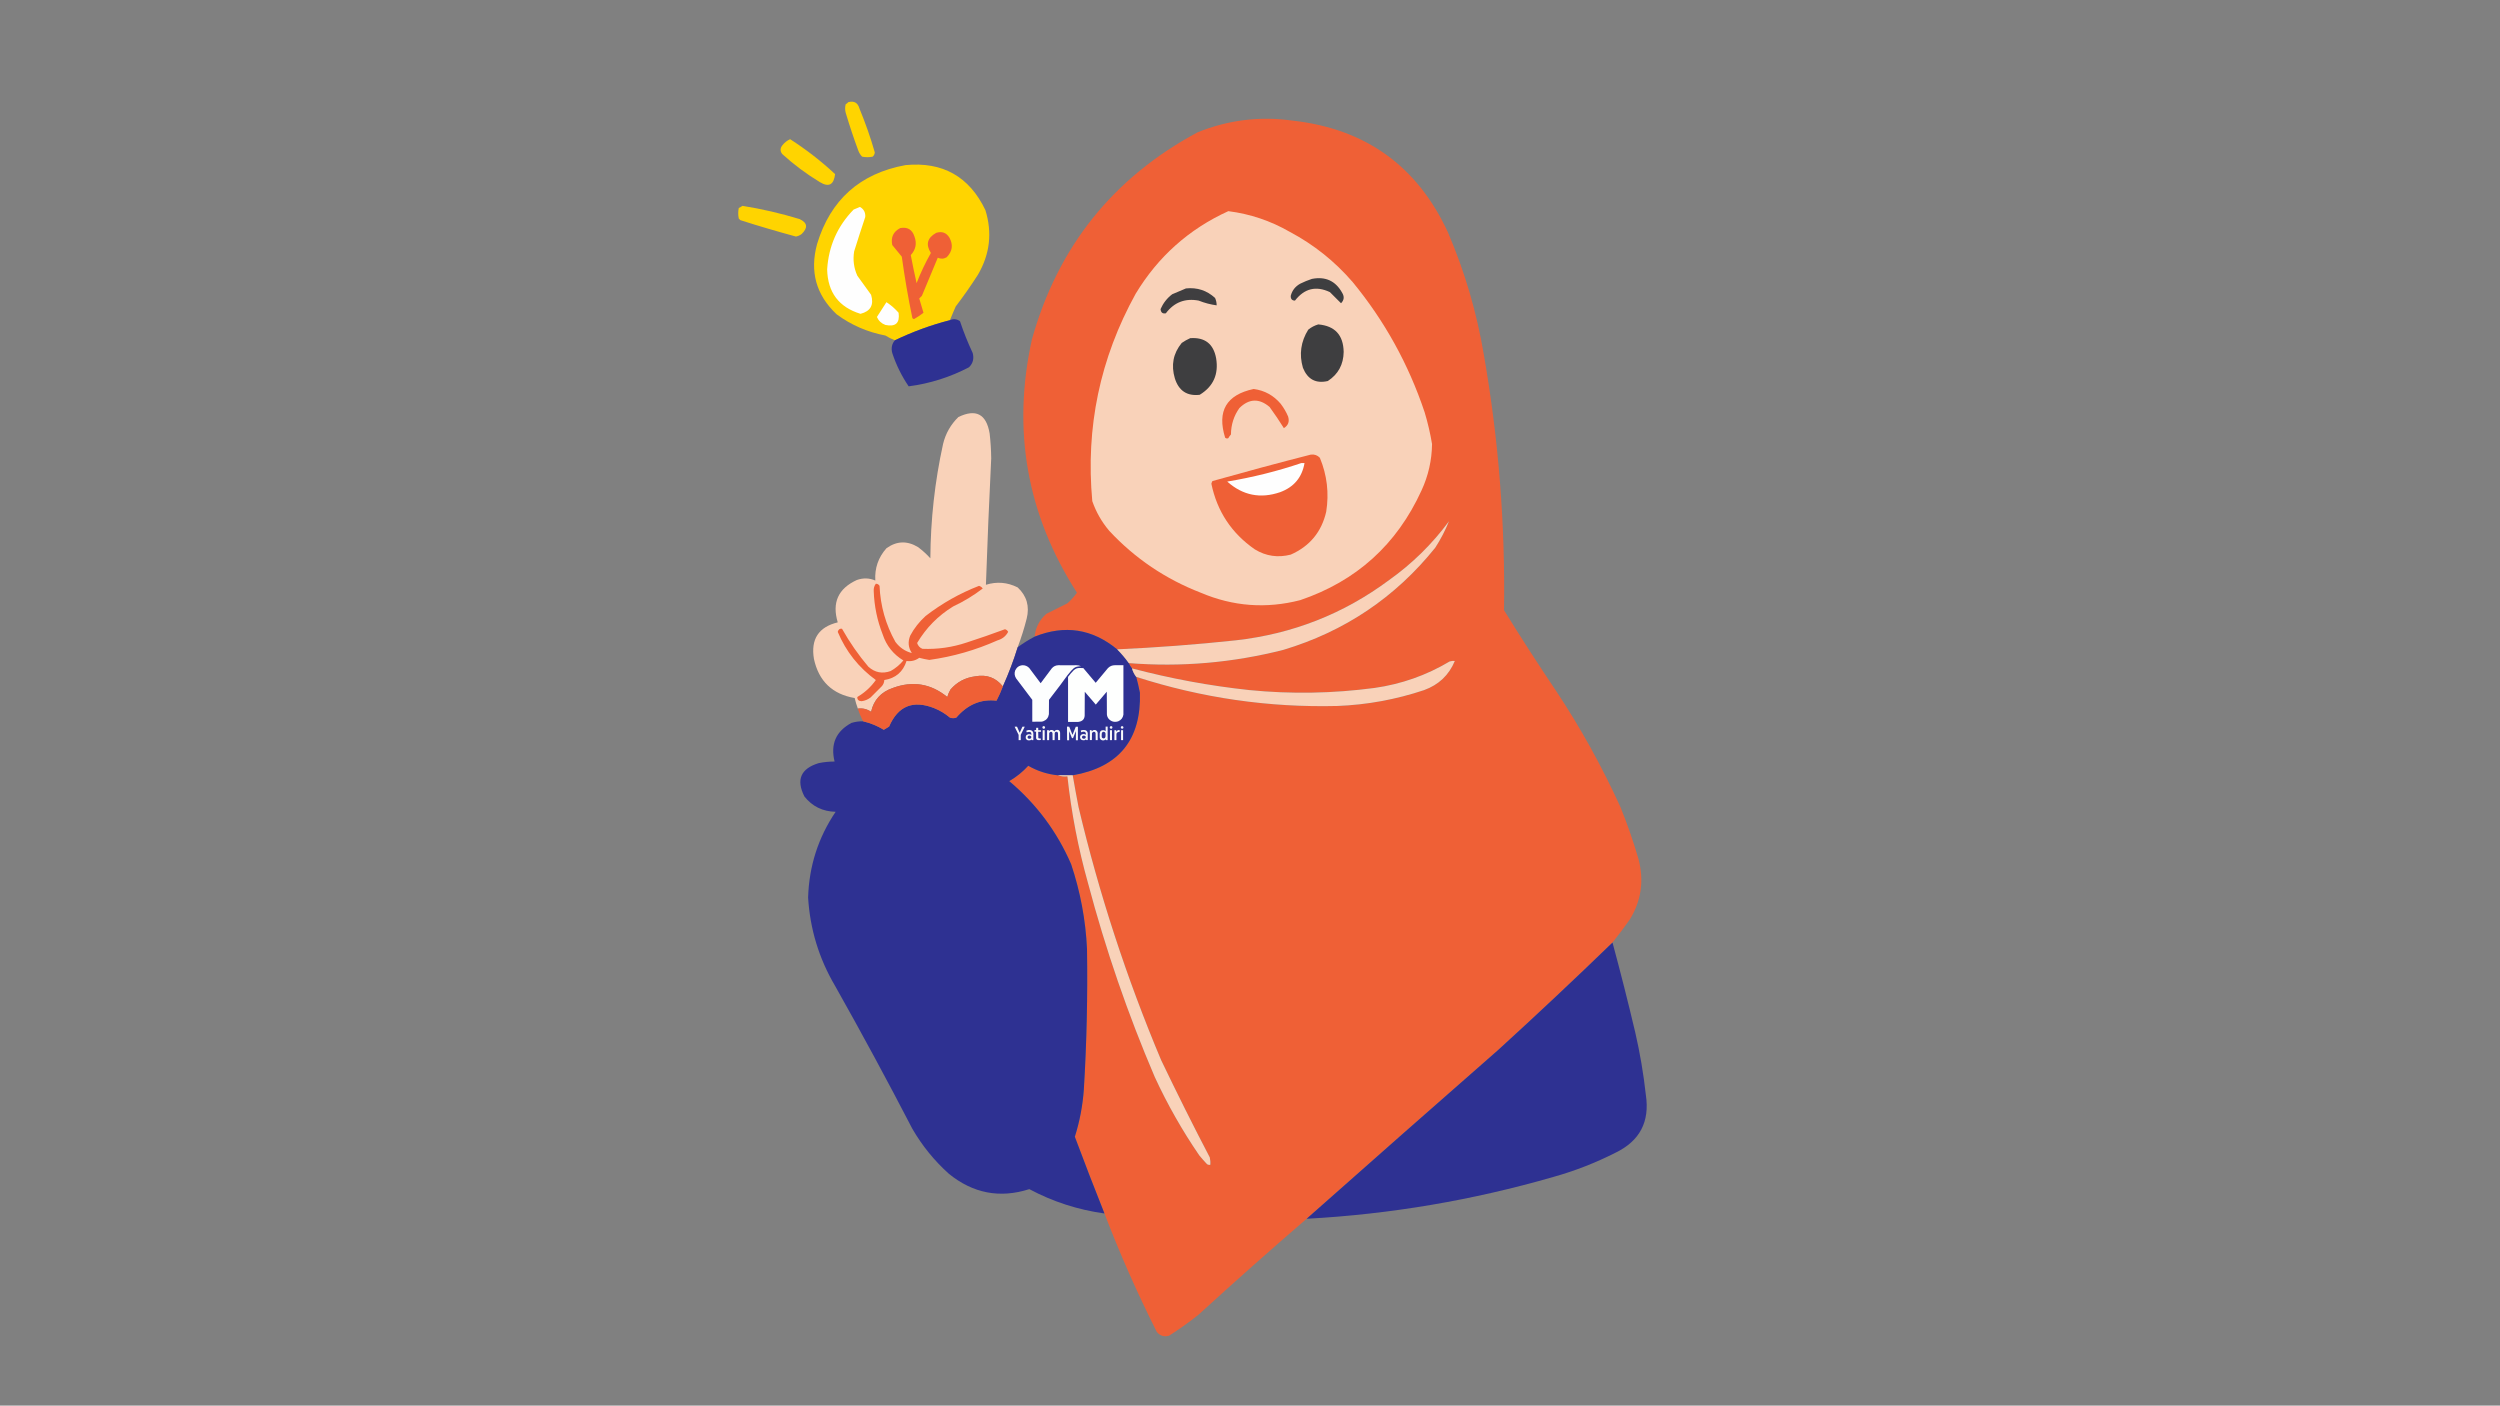 <?xml version="1.0" encoding="utf-8"?>
<!-- Generator: Adobe Illustrator 24.0.1, SVG Export Plug-In . SVG Version: 6.00 Build 0)  -->
<svg version="1.1" id="Layer_1" xmlns="http://www.w3.org/2000/svg" xmlns:xlink="http://www.w3.org/1999/xlink" x="0px" y="0px"
	 viewBox="0 0 2362 1328" style="enable-background:new 0 0 2362 1328;" xml:space="preserve">
<rect x="0" y="0" width="2362" height="1328" fill="#808080" stroke="none"/>
<style type="text/css">
	.st0{fill-rule:evenodd;clip-rule:evenodd;fill:#FFD400;}
	.st1{fill-rule:evenodd;clip-rule:evenodd;fill:#EF6036;}
	.st2{fill-rule:evenodd;clip-rule:evenodd;fill:#FEFEFE;}
	.st3{fill-rule:evenodd;clip-rule:evenodd;fill:#F9D2B9;}
	.st4{fill-rule:evenodd;clip-rule:evenodd;fill:#3E3E40;}
	.st5{fill-rule:evenodd;clip-rule:evenodd;fill:#3F3E40;}
	.st6{fill-rule:evenodd;clip-rule:evenodd;fill:#2E3192;}
	.st7{opacity:0.996;fill-rule:evenodd;clip-rule:evenodd;fill:#FEFFFE;enable-background:new    ;}
	.st8{opacity:0.997;fill-rule:evenodd;clip-rule:evenodd;fill:#FEFFFE;enable-background:new    ;}
	.st9{opacity:0.955;fill-rule:evenodd;clip-rule:evenodd;fill:#FEFFFE;enable-background:new    ;}
	.st10{opacity:0.957;fill-rule:evenodd;clip-rule:evenodd;fill:#FEFFFE;enable-background:new    ;}
	.st11{opacity:0.959;fill-rule:evenodd;clip-rule:evenodd;fill:#FEFFFE;enable-background:new    ;}
	.st12{opacity:0.972;fill-rule:evenodd;clip-rule:evenodd;fill:#FEFFFE;enable-background:new    ;}
	.st13{opacity:0.968;fill-rule:evenodd;clip-rule:evenodd;fill:#FEFFFE;enable-background:new    ;}
	.st14{opacity:0.973;fill-rule:evenodd;clip-rule:evenodd;fill:#FEFFFE;enable-background:new    ;}
	.st15{opacity:0.978;fill-rule:evenodd;clip-rule:evenodd;fill:#FEFFFE;enable-background:new    ;}
	.st16{opacity:0.97;fill-rule:evenodd;clip-rule:evenodd;fill:#FEFFFE;enable-background:new    ;}
	.st17{opacity:0.976;fill-rule:evenodd;clip-rule:evenodd;fill:#FEFFFE;enable-background:new    ;}
	.st18{opacity:0.988;fill-rule:evenodd;clip-rule:evenodd;fill:#FEFFFE;enable-background:new    ;}
	.st19{opacity:0.98;fill-rule:evenodd;clip-rule:evenodd;fill:#FEFFFE;enable-background:new    ;}
</style>
<g>
	<path class="st0" d="M801.5,96.5c5.5-1.4,9,0.6,10.5,6c5.6,13.6,10.5,27.4,14.5,41.5c-0.2,1.7-0.8,3-2,4c-3.3,0.7-6.7,0.7-10,0
		c-1.5-1.6-2.7-3.4-3.5-5.5c-4.4-11.9-8.4-23.9-12-36c-0.7-2.7-0.7-5.3,0-8C800,97.9,800.8,97.3,801.5,96.5z"/>
</g>
<g>
	<path class="st1" d="M1523.5,890.5c-35.5,34.4-71.5,68.2-108,101.5c-60.5,53-120.9,106.2-181,159.5c-34.4,29.6-68.4,59.8-102,90.5
		c-9,7.2-18.3,13.8-28,20c-4.6,1.3-8.4,0.1-11.5-3.5c-18.4-36.5-34.9-73.8-49.5-112c-9.6-24-18.9-48.2-28-72.5
		c4.6-14.5,7.4-29.3,8.5-44.5c2.7-44.3,3.7-88.6,3-133c-1.3-27.4-6.3-54-15-80c-13.3-30.7-32.8-56.9-58.5-78.5
		c6.8-3.9,12.8-8.8,18-14.5c8.7,5,18,8,28,9c2.8,1,5.8,1.3,9,1c3.7,34.2,10.2,67.9,19.5,101c16.6,62.6,37.6,123.6,63,183
		c12,26,26,50.6,42,74c2.4,2.9,4.9,5.8,7.5,8.5c0.9,0.5,1.9,0.7,3,0.5c0.2-2.4,0-4.7-0.5-7c-15.9-30.4-31.2-61.1-46-92
		c-32.6-77.5-58.6-157.1-78-239c-1.9-10-3.8-20-5.5-30c43.6-7.6,64.8-33.6,63.5-78c-1-5.1-2.2-10.1-3.5-15
		c61.8,19.9,125.1,29.1,190,27.5c28.1-1.1,55.4-6.1,82-15c13.8-5,23.5-14.2,29-27.5c-1.7-0.2-3.4,0-5,0.5
		c-21.9,13.1-45.6,21.4-71,25c-39.2,5.2-78.6,5.9-118,2c-37.6-4-74.6-10.9-111-20.5c-1.2-1.5-2.2-3.1-3-5c49.3,3.9,98-0.3,146-12.5
		c57.9-17.4,105.7-49.5,143.5-96.5c5.2-8,9.5-16.4,13-25c-15.9,21.5-34.7,40-56.5,55.5c-43,32-91.4,51-145,57
		c-37.3,4-74.6,6.8-112,8.5c-23.6-19.4-49.5-23.4-78-12c0.9-8.6,4.6-15.8,11-21.5c6.7-3.3,13.3-6.7,20-10c3.4-3,6.4-6.4,9-10
		C970.2,486.2,956,406.4,975,320.5c24.5-87.4,76.6-152.6,156.5-195.5c29-11.7,59-15.4,90-11c68.7,7.7,117.6,42.9,146.5,105.5
		c16,37.3,27.3,75.9,34,116c13.9,79.7,20.2,160.1,19,241c15.8,25.7,32.2,51,49,76c23.2,34.9,43.5,71.6,61,110
		c6.5,16,12.2,32.4,17,49c5.4,20.2,2.8,39.2-8,57C1534.7,876,1529.2,883.4,1523.5,890.5z"/>
</g>
<g>
	<path class="st0" d="M746.5,131.5c15.1,9.7,29.3,20.7,42.5,33c-1.2,10.2-6,12.7-14.5,7.5c-12.7-7.7-24.5-16.5-35.5-26.5
		c-2-2.7-2-5.3,0-8C741.1,134.8,743.6,132.8,746.5,131.5z"/>
</g>
<g>
	<path class="st0" d="M897.5,302.5c-18,4.6-35.3,11-52,19c-3.1-1.2-6.1-2.7-9-4.5c-16.9-3.2-32.3-9.9-46-20
		c-19.5-18.3-25.6-40.5-18.5-66.5c12.6-41.7,40.5-66.6,83.5-74.5c35.1-3.4,60.3,10.8,75.5,42.5c6.6,21.3,4.3,41.6-7,61
		c-6.6,10.3-13.6,20.3-21,30C901.1,293.8,899.2,298.2,897.5,302.5z"/>
</g>
<g>
	<path class="st0" d="M701.5,194.5c18.3,2.9,36.3,7.1,54,12.5c7.4,3.5,8,8.1,2,14c-1.6,1.3-3.5,2.1-5.5,2.5
		c-17.6-4.8-35.1-9.9-52.5-15.5c-0.5-0.5-1-1-1.5-1.5c-0.7-3.3-0.7-6.7,0-10C699.3,195.9,700.5,195.2,701.5,194.5z"/>
</g>
<g>
	<path class="st2" d="M812.5,195.5c3.6,2.1,5.3,5.2,5,9.5c-3.6,10.8-7.1,21.6-10.5,32.5c-1.3,8-0.3,15.7,3,23c4.3,6,8.7,12,13,18
		c2.9,9.6-0.5,15.6-10,18c-20.5-6.3-31-20.3-31.5-42c1.4-22,9.7-40.8,25-56.5C808.6,197.2,810.6,196.3,812.5,195.5z"/>
</g>
<g>
	<path class="st3" d="M1160.5,199.5c20.6,2.6,39.9,9.1,58,19.5c22.8,12.1,42.6,27.9,59.5,47.5c30.1,36.6,52.8,77.6,68,123
		c3,9.9,5.3,19.9,7,30c-0.2,15.3-3.5,30-10,44c-23.3,51-61.5,85.5-114.5,103.5c-32.1,8.3-63.4,6-94-7
		c-33.3-12.9-62.2-32.4-86.5-58.5c-7.1-8.4-12.4-17.7-16-28c-6.4-69.7,7.3-135,41-196C1094.2,242.4,1123.4,216.4,1160.5,199.5z"/>
</g>
<g>
	<path class="st1" d="M850.5,215.5c6.9-1.3,11.4,1.4,13.5,8c2.4,6.6,1.2,12.4-3.5,17.5c1.7,8.9,3.5,17.8,5.5,26.5
		c3.8-9.8,8.3-19.3,13.5-28.5c-5.1-8-3.4-14.3,5-19c5.4-1.7,9.6-0.2,12.5,4.5c3.7,6.8,2.9,12.9-2.5,18.5c-2.8,1.7-5.6,1.8-8.5,0.5
		c-5,12-10,24-15,36c-0.8,0.8-1.7,1.7-2.5,2.5c1.4,4.5,2.7,9,4,13.5c-2.8,2.2-5.8,4.2-9,6c-0.6-0.2-1.1-0.5-1.5-1
		c-4-19.2-7.3-38.6-10-58c-3-3.7-6-7.3-9-11C841.5,224.2,844,218.9,850.5,215.5z"/>
</g>
<g>
	<path class="st4" d="M1239.5,263.5c12.8-2.5,22.3,1.9,28.5,13c2.3,3.7,2,7-1,10c-3.5-3.5-7-7-10.5-10.5c-13.1-6.2-24.1-3.5-33,8
		c-2.8,0-4.1-1.5-4-4.5c1.3-5.1,4.3-8.9,9-11.5C1232.2,266.2,1235.8,264.7,1239.5,263.5z"/>
</g>
<g>
	<path class="st5" d="M1120.5,272.5c10.6-1.1,19.7,1.9,27.5,9c1,2.2,1.5,4.6,1.5,7c-5.8-0.8-11.5-2.3-17-4.5
		c-12.8-2.4-23.2,1.6-31,12c-3.1,0.6-4.7-0.7-5-4c2.5-5.6,6.1-10.3,11-14C1111.9,276.1,1116.3,274.3,1120.5,272.5z"/>
</g>
<g>
	<path class="st2" d="M837.5,285.5c4.3,2.8,8.1,6.1,11.5,10c1.3,9.7-2.8,13.5-12.5,11.5c-3.7-1.4-6.4-3.9-8-7.5
		C831.5,294.8,834.5,290.1,837.5,285.5z"/>
</g>
<g>
	<path class="st6" d="M845.5,321.5c16.7-8,34-14.4,52-19c3.3-1.5,6.5-1.2,9.5,1c3.4,10.2,7.4,20.2,12,30c1.4,5.3,0.3,9.8-3.5,13.5
		c-18,9.4-37,15.4-57,18c-6.6-9.7-11.8-20.2-15.5-31.5C841.8,328.9,842.6,324.9,845.5,321.5z"/>
</g>
<g>
	<path class="st4" d="M1245.5,306.5c15.7,1.4,23.7,10,24,26c-0.2,12-5.2,21.1-15,27.5c-11.3,2.6-19.1-1.6-23.5-12.5
		c-3.7-12.7-2-24.7,5-36C1238.9,309.1,1242.1,307.5,1245.5,306.5z"/>
</g>
<g>
	<path class="st4" d="M1124.5,319.5c13.8-1,22,5.3,24.5,19c2.5,15.1-2.6,26.6-15.5,34.5c-12,1.4-19.8-3.8-23.5-15.5
		c-3.7-12.5-1.6-23.6,6.5-33.5C1119.1,322.2,1121.8,320.7,1124.5,319.5z"/>
</g>
<g>
	<path class="st1" d="M1184.5,367.5c10.3,1.4,18.8,6.1,25.5,14c2.8,3.7,5.2,7.7,7,12c1.5,4.8,0.1,8.5-4,11
		c-4.2-6.8-8.8-13.5-13.5-20c-9.8-8.3-19.3-8-28.5,1c-5.3,7.4-7.9,15.8-8,25c-1,1.1-1.8,2.2-2.5,3.5c-1.1,0.5-2.1,0.3-3-0.5
		C1149.7,388.3,1158.7,373,1184.5,367.5z"/>
</g>
<g>
	<path class="st3" d="M961.5,611.5c-3.9,12.7-8.6,25-14,37c-6.7-8.3-15.3-11.5-26-9.5c-9.5,1.2-17.3,5.3-23.5,12.5
		c-1.3,2.2-2.3,4.6-3,7c-15.5-12.6-32.6-15.5-51.5-8.5c-11.1,3.8-18,11.3-20.5,22.5c-3.8-2.6-7.9-3.6-12.5-3c-1.2-3.2-2.2-6.6-3-10
		c-21.1-3.6-34-16-38.5-37c-3.1-18.6,4.4-30.1,22.5-34.5c-5.6-18.6,0.4-31.9,18-40c5.9-2.1,11.8-2,17.5,0.5
		c-0.7-11.7,2.8-21.8,10.5-30.5c9.7-7,19.7-7.3,30-1c4.1,3.1,8,6.6,11.5,10.5c0.2-36.4,4.2-72.4,12-108c2.4-9.9,7.2-18.4,14.5-25.5
		c16.6-8,26.4-2.8,29.5,15.5c0.9,7.8,1.4,15.6,1.5,23.5c-2,39.8-3.6,79.7-5,119.5c10.3-3.2,20.3-2.4,30,2.5
		c8.6,8,11.4,17.9,8.5,29.5C967.7,593.7,964.8,602.7,961.5,611.5z"/>
</g>
<g>
	<path class="st1" d="M1238.5,429.5c3.4-0.4,6.2,0.6,8.5,3c6.8,16.4,8.8,33.4,6,51c-4.4,19.1-15.6,32.6-33.5,40.5
		c-12.1,3.1-23.4,1.5-34-5c-21.9-15.2-35.6-35.9-41-62c0.2-0.9,0.6-1.7,1-2.5C1176.5,445.8,1207.5,437.4,1238.5,429.5z"/>
</g>
<g>
	<path class="st2" d="M1229.5,437.5c1,0,2,0,3,0c-2.3,13.5-10,22.7-23,27.5c-18.6,6.4-35.3,3.1-50-10
		C1183.4,451,1206.8,445.2,1229.5,437.5z"/>
</g>
<g>
	<path class="st1" d="M827.5,551.5c1.5,0,2.7,0.7,3.5,2c0.8,18.9,5.8,36.6,15,53c4.1,5.4,9.2,8.9,15.5,10.5
		c-3.4-5.2-3.9-10.7-1.5-16.5c3.7-7,8.6-13.1,14.5-18.5c15.4-11.9,32.2-21.4,50.5-28.5c1.4,0.4,2.6,1.3,3.5,2.5
		c-8.7,6.7-18,12.3-28,17c-14.2,8.7-25.5,20.2-34,34.5c0.8,2.6,2.5,4.5,5,5.5c14.3,0.6,28.3-1.4,42-6c12.1-3.9,24.1-8.1,36-12.5
		c1.4,0.4,2.4,1.2,3,2.5c-2.2,4.1-5.5,6.7-10,8c-20.6,9.2-42.1,15.4-64.5,18.5c-3.2-0.5-6.4-1.2-9.5-2c-3.5,2.6-7.5,3.6-12,3
		c-3.3,10.3-10.3,16.3-21,18c-0.1,2.3-0.9,4.3-2.5,6c-3.5,3.5-7,7-10.5,10.5c-2.5,1.9-5.3,3.1-8.5,3.5c-2.8-0.1-4.1-1.4-4-4
		c7-4.1,12.8-9.4,17.5-16c-16.2-11.8-28.2-26.9-36-45.5c0.6-2.3,1.9-3.3,4-3c7.2,12.8,15.5,24.8,25,36c6.2,5.5,13.2,6.8,21,4
		c4.6-2.6,8.6-5.9,12-10c-9.5-5.8-16-13.9-19.5-24.5c-5.2-13.2-8-26.8-8.5-41C825.3,555.8,826,553.5,827.5,551.5z"/>
</g>
<g>
	<path class="st6" d="M1055.5,613.5c4.1,4.1,7.7,8.4,11,13c0.8,1.9,1.8,3.5,3,5c0.8,3,2.2,5.7,4,8c1.3,4.9,2.5,9.9,3.5,15
		c1.3,44.4-19.9,70.4-63.5,78c-4.7,0-9.3,0-14,0c-10-1-19.3-4-28-9c-5.2,5.7-11.2,10.6-18,14.5c25.7,21.6,45.2,47.8,58.5,78.5
		c8.7,26,13.7,52.6,15,80c0.7,44.4-0.3,88.7-3,133c-1.1,15.2-3.9,30-8.5,44.5c9.1,24.3,18.4,48.5,28,72.5c-25.1-3.5-48.7-11.1-71-23
		c-27.9,8.9-53.2,4-76-14.5c-13.8-12.4-25.3-26.6-34.5-42.5c-23.6-45.5-47.9-90.5-73-135c-15.2-25.8-23.7-53.7-25.5-83.5
		c0.9-29.6,9.5-56.6,26-81c-12.2-0.3-22.1-5.1-29.5-14.5c-8-15.8-3.5-26.3,13.5-31.5c4.9-1,9.9-1.5,15-1.5c-4-16.5,1.3-28.6,16-36.5
		c3.6-1.1,7.3-1.6,11-1.5c6.9,1.6,13.4,4.3,19.5,8c1.7-1,3.3-2,5-3c8.4-19.5,22.6-25.3,42.5-17.5c5.5,2.2,10.5,5.2,15,9
		c2,0.7,4,0.7,6,0c10.6-12.4,23.3-17.7,38-16c2.3-4.4,4.3-8.9,6-13.5c5.4-12,10.1-24.3,14-37c5.1-3.7,10.4-7.1,16-10
		C1006,590.1,1031.9,594.1,1055.5,613.5z"/>
</g>
<g>
	<path class="st3" d="M1066.5,626.5c-3.3-4.6-6.9-8.9-11-13c37.4-1.7,74.7-4.5,112-8.5c53.6-6,102-25,145-57
		c21.8-15.5,40.6-34,56.5-55.5c-3.5,8.6-7.8,17-13,25c-37.8,47-85.6,79.1-143.5,96.5C1164.5,626.2,1115.8,630.4,1066.5,626.5z"/>
</g>
<g>
	<path class="st1" d="M947.5,648.5c-1.7,4.6-3.7,9.1-6,13.5c-14.7-1.7-27.4,3.6-38,16c-2,0.7-4,0.7-6,0c-4.5-3.8-9.5-6.8-15-9
		c-19.9-7.8-34.1-2-42.5,17.5c-1.7,1-3.3,2-5,3c-6.1-3.7-12.6-6.4-19.5-8c-2-3.8-3.7-7.8-5-12c4.6-0.6,8.7,0.4,12.5,3
		c2.5-11.2,9.4-18.7,20.5-22.5c18.9-7,36-4.1,51.5,8.5c0.7-2.4,1.7-4.8,3-7c6.2-7.2,14-11.3,23.5-12.5
		C932.2,637,940.8,640.2,947.5,648.5z"/>
</g>
<g>
	<path class="st3" d="M1073.5,639.5c-1.8-2.3-3.2-5-4-8c36.4,9.6,73.4,16.5,111,20.5c39.4,3.9,78.8,3.2,118-2
		c25.4-3.6,49.1-11.9,71-25c1.6-0.5,3.3-0.7,5-0.5c-5.5,13.3-15.2,22.5-29,27.5c-26.6,8.9-53.9,13.9-82,15
		C1198.6,668.6,1135.3,659.4,1073.5,639.5z"/>
</g>
<g>
	<path class="st6" d="M1523.5,890.5c7.6,28.2,14.8,56.5,21.5,85c4.5,19.5,7.8,39.1,10,59c3.8,25.3-5.7,43.4-28.5,54.5
		c-18.9,9.6-38.6,17.3-59,23c-76.2,22-153.8,35.2-233,39.5c60.1-53.3,120.5-106.5,181-159.5C1452,958.7,1488,924.9,1523.5,890.5z"/>
</g>
<g>
	<path class="st3" d="M999.5,732.5c4.7,0,9.3,0,14,0c1.7,10,3.6,20,5.5,30c19.4,81.9,45.4,161.5,78,239c14.8,30.9,30.1,61.6,46,92
		c0.5,2.3,0.7,4.6,0.5,7c-1.1,0.2-2.1,0-3-0.5c-2.6-2.7-5.1-5.6-7.5-8.5c-16-23.4-30-48-42-74c-25.4-59.4-46.4-120.4-63-183
		c-9.3-33.1-15.8-66.8-19.5-101C1005.3,733.8,1002.3,733.5,999.5,732.5z"/>
</g>
<g>
	<g>
		<path class="st7" d="M966.3,628.5c2.4,0,4.4,0.9,6.1,2.6c3.6,4.8,7.2,9.6,10.8,14.4c3.5-4.7,7-9.3,10.5-14c1.6-1.9,3.7-2.9,6.2-3
			c5.7,0.1,11.4,0.1,17.1,0c1.6,0,3,0.3,4.4,1c-1.3,0-2.7,0.1-4,0.4c-1.2,0.3-2.3,0.9-3.2,1.7c-0.8,0.7-1.5,1.4-2.2,2.2
			c-1.2,1.3-2.3,2.7-3.4,4.1c-2.2,3.1-4.5,6.2-6.8,9.3c-3.6,4.7-7.1,9.3-10.7,14c0,4.5,0,9.1-0.1,13.6c-0.5,3.2-2.2,5.4-5.2,6.6
			c-0.5,0.2-0.9,0.3-1.4,0.4c-3,0.1-6.1,0.1-9.1,0.1c0-6.9,0-13.8,0-20.7c-5.1-6.8-10.2-13.5-15.3-20.3c-1.5-2.4-1.8-4.9-0.8-7.6
			C960.7,630.3,963,628.7,966.3,628.5z"/>
	</g>
	<g>
		<path class="st8" d="M1053.4,628.5c2.7,0,5.4,0,8,0c0,15.6,0,31.1,0,46.7c-0.5,3-2.1,5.1-4.9,6.3c-3.4,1.1-6.4,0.4-8.9-2.2
			c-1.1-1.3-1.7-2.8-1.8-4.4c0-7.1,0-14.3-0.1-21.4c-3.5,4.1-6.9,8.1-10.4,12.2c-3.5-4-6.9-8.1-10.4-12.1c0,7.5,0,15-0.1,22.5
			c-0.2,3.3-2,5.2-5.2,5.8c-0.4,0.1-0.9,0.1-1.3,0.2c-3.1,0-6.1,0-9.2,0c0-14.2,0-28.4,0-42.6c1.6-2.1,3.3-4.2,5.2-6.1
			c0.8-0.7,1.7-1.4,2.7-1.8c0.9-0.3,1.8-0.5,2.7-0.5c1.3,0,2.6,0,3.8,0.1c3.9,4.6,7.8,9.3,11.7,13.9c3.9-4.7,7.8-9.4,11.7-14
			C1048.8,629.3,1050.9,628.5,1053.4,628.5z"/>
	</g>
	<g>
		<path class="st9" d="M986,686c0.8,0,1.3,0.5,1.4,1.3c-0.1,0.8-0.5,1.2-1.3,1.3c-1-0.2-1.4-0.8-1.2-1.8
			C985.1,686.3,985.5,686.1,986,686z"/>
	</g>
	<g>
		<path class="st10" d="M1049.7,686c1,0.1,1.4,0.6,1.3,1.6c-0.3,0.8-0.9,1.1-1.7,0.9c-0.6-0.4-0.9-0.9-0.7-1.6
			C1048.7,686.4,1049.1,686.1,1049.7,686z"/>
	</g>
	<g>
		<path class="st11" d="M1060.1,686c1,0.1,1.4,0.7,1.3,1.7c-0.3,0.7-0.9,1-1.7,0.7c-0.6-0.3-0.9-0.8-0.7-1.5
			C1059.1,686.4,1059.5,686.1,1060.1,686z"/>
	</g>
	<g>
		<path class="st12" d="M958.6,686.6c0.8-0.1,1.5-0.1,2.3,0c0.8,1.9,1.7,3.8,2.5,5.7c0.9-1.9,1.7-3.8,2.6-5.7c0.7-0.1,1.5-0.1,2.2,0
			c-1.2,2.6-2.5,5.2-3.8,7.7c0,1.7,0,3.3,0,5c-0.7,0-1.3,0-2,0c0-1.7,0-3.3,0-5C961.2,691.7,959.9,689.1,958.6,686.6z"/>
	</g>
	<g>
		<path class="st13" d="M1008.1,686.5c0.7,0,1.4,0,2.1,0.1c1,2.6,2.1,5.1,3.1,7.7c1.1-2.6,2.1-5.1,3.1-7.7c0.7,0,1.3,0,2,0
			c0,4.3,0,8.5,0,12.8c-0.6,0-1.3,0-1.9,0c0-2.9,0-5.8,0-8.7c-0.9,2.2-1.8,4.5-2.7,6.7c-0.3,0-0.7,0-1,0c-0.9-2.2-1.8-4.4-2.7-6.6
			c0,2.9,0,5.7,0,8.6c-0.6,0-1.3,0-1.9,0C1008.1,695,1008.1,690.8,1008.1,686.5z"/>
	</g>
	<g>
		<path class="st13" d="M1044.6,686.5c0.6,0,1.3,0,1.9,0c0,4.3,0,8.5,0,12.8c-0.6,0-1.1,0-1.7,0c0-0.3-0.1-0.6-0.1-0.9
			c-0.8,1-1.9,1.3-3.1,1.1c-1.6-0.3-2.5-1.3-2.6-2.9c0-1.2,0-2.5,0-3.7c0.3-2.2,1.5-3.2,3.8-3c0.7,0.1,1.3,0.4,1.8,0.9
			C1044.6,689.3,1044.6,687.9,1044.6,686.5z M1042.4,691.4c1.2,0,1.9,0.5,2.1,1.7c0.1,1.1,0,2.2-0.1,3.2c-0.4,1.1-1.1,1.5-2.2,1.3
			c-0.7-0.2-1.2-0.7-1.3-1.4c-0.1-1.2,0-2.4,0.1-3.5C1041.2,692,1041.7,691.5,1042.4,691.4z"/>
	</g>
	<g>
		<path class="st14" d="M979,687.6c0.6,0,1.3,0,1.9,0c0,0.8,0,1.5,0,2.3c0.9,0,1.7,0,2.6,0c0,0.5,0,1,0,1.5c-0.9,0-1.7,0-2.6,0
			c0,1.9,0,3.8,0.1,5.7c0.1,0.3,0.4,0.5,0.7,0.6c0.5,0,1,0,1.5-0.1c0.1,0.5,0.1,1,0.2,1.4c0,0,0,0.1-0.1,0.1
			c-0.9,0.2-1.9,0.3-2.8,0.1c-0.9-0.3-1.4-0.9-1.6-1.8c0-2,0-4.1,0-6.1c-0.5,0-1,0-1.5,0c0-0.5,0-1,0-1.5c0.5,0,1,0,1.5,0
			C979,689.1,979,688.3,979,687.6z"/>
	</g>
	<g>
		<path class="st14" d="M971.9,689.7c1-0.1,1.9,0.1,2.8,0.5c0.9,0.6,1.5,1.5,1.6,2.6c0,2.2,0,4.3,0,6.5c-0.5,0-1,0-1.5,0
			c-0.1-0.2-0.1-0.5-0.1-0.7c-0.7,0.7-1.5,1-2.5,0.9c-1.4,0.1-2.4-0.5-3-1.8c-0.5-2.1,0.3-3.5,2.4-4c0.7-0.1,1.4,0,2.1,0.2
			c0.3,0.1,0.5,0.3,0.8,0.5c0.1-2.4-0.9-3.3-3.3-2.8c-0.4,0.1-0.8,0.2-1.1,0.4c-0.2-0.5-0.4-1-0.5-1.5c0.2-0.2,0.5-0.3,0.7-0.4
			C970.8,689.9,971.4,689.8,971.9,689.7z M972.1,695c0.9-0.2,1.7,0.1,2.2,0.8c0.3,1.2-0.1,1.9-1.3,2.2c-0.8,0.1-1.5-0.1-2-0.7
			C970.6,696.1,971,695.4,972.1,695z"/>
	</g>
	<g>
		<path class="st15" d="M993.1,689.7c1-0.1,1.9,0.2,2.6,0.9c0.1,0.2,0.3,0.4,0.4,0.6c0.7-1.2,1.7-1.7,3.1-1.6
			c1.1,0.1,1.8,0.7,2.2,1.7c0.1,0.3,0.2,0.7,0.2,1c0,2.3,0,4.6,0,6.9c-0.6,0-1.3,0-1.9,0c0-2.2,0-4.3-0.1-6.5
			c-0.3-1.2-1.1-1.6-2.2-1.2c-0.5,0.2-0.8,0.6-0.9,1.2c-0.1,2.2-0.1,4.4-0.1,6.6c-0.6,0-1.3,0-1.9,0c0-2.2,0-4.4-0.1-6.6
			c-0.3-1.1-0.9-1.5-2-1.2c-0.6,0.2-0.9,0.6-1.1,1.2c-0.1,2.2-0.1,4.4-0.1,6.6c-0.6,0-1.3,0-1.9,0c0-3.1,0-6.3,0-9.4
			c0.6,0,1.1,0,1.7,0c0,0.4,0.1,0.7,0.1,1.1C991.5,690.2,992.2,689.8,993.1,689.7z"/>
	</g>
	<g>
		<path class="st16" d="M1023.4,689.7c1.1-0.1,2.2,0.1,3.1,0.7c0.7,0.6,1.1,1.4,1.2,2.3c0,2.2,0,4.3,0,6.5c-0.5,0-1,0-1.5,0
			c-0.1-0.2-0.1-0.5-0.1-0.7c-0.7,0.7-1.5,1-2.5,0.9c-1.9,0-3-0.9-3.2-2.9c0.1-1.6,1-2.6,2.6-2.9c1-0.2,2,0,2.9,0.6
			c0.1-0.6,0-1.2-0.1-1.7c-0.4-0.8-1.1-1.2-2-1.2c-0.8,0-1.5,0.2-2.2,0.6c-0.2-0.4-0.4-0.9-0.5-1.4c0-0.1,0-0.2,0-0.2
			c0.3-0.2,0.6-0.3,0.9-0.4C1022.3,689.9,1022.9,689.8,1023.4,689.7z M1023.5,695c0.8-0.1,1.5,0.1,2.1,0.6c0.5,1.1,0.2,1.8-0.9,2.3
			c-0.6,0.2-1.3,0.1-1.8-0.2c-0.6-0.5-0.8-1.1-0.5-1.9C1022.7,695.4,1023.1,695.1,1023.5,695z"/>
	</g>
	<g>
		<path class="st17" d="M1033.6,689.7c1.4-0.2,2.5,0.4,3.2,1.7c0.2,0.4,0.3,0.9,0.3,1.3c0,2.2,0,4.4,0,6.6c-0.6,0-1.3,0-1.9,0
			c0-2.2,0-4.4-0.1-6.6c-0.3-1.1-1-1.5-2.2-1.2c-0.6,0.2-1,0.7-1.2,1.3c-0.1,2.1-0.1,4.3-0.1,6.4c-0.6,0-1.3,0-1.9,0
			c0-3.1,0-6.3,0-9.4c0.6,0,1.1,0,1.7,0.1c0,0.4,0.1,0.7,0.1,1.1C1032.1,690.3,1032.8,689.8,1033.6,689.7z"/>
	</g>
	<g>
		<path class="st15" d="M1057.3,689.7c0.2,0,0.4,0,0.5,0c0,0.6,0,1.3,0,1.9c-0.6,0-1.2,0-1.8,0.2c-0.8,0.5-1.2,1.2-1.2,2.2
			c0,1.8,0,3.5,0,5.3c-0.6,0-1.3,0-1.9,0c0-3.1,0-6.3,0-9.4c0.6,0,1.1,0,1.7,0c0,0.5,0,1,0.1,1.5
			C1055.3,690.3,1056.1,689.8,1057.3,689.7z"/>
	</g>
	<g>
		<path class="st18" d="M985.1,689.9c0.6,0,1.3,0,1.9,0c0,3.1,0,6.3,0,9.4c-0.6,0-1.3,0-1.9,0C985.1,696.1,985.1,693,985.1,689.9z"
			/>
	</g>
	<g>
		<path class="st19" d="M1048.7,689.9c0.6,0,1.3,0,1.9,0c0,3.1,0,6.3,0,9.4c-0.6,0-1.3,0-1.9,0
			C1048.7,696.1,1048.7,693,1048.7,689.9z"/>
	</g>
	<g>
		<path class="st19" d="M1059.2,689.9c0.6,0,1.3,0,1.9,0c0,3.1,0,6.3,0,9.4c-0.6,0-1.3,0-1.9,0
			C1059.2,696.1,1059.2,693,1059.2,689.9z"/>
	</g>
</g>
</svg>
